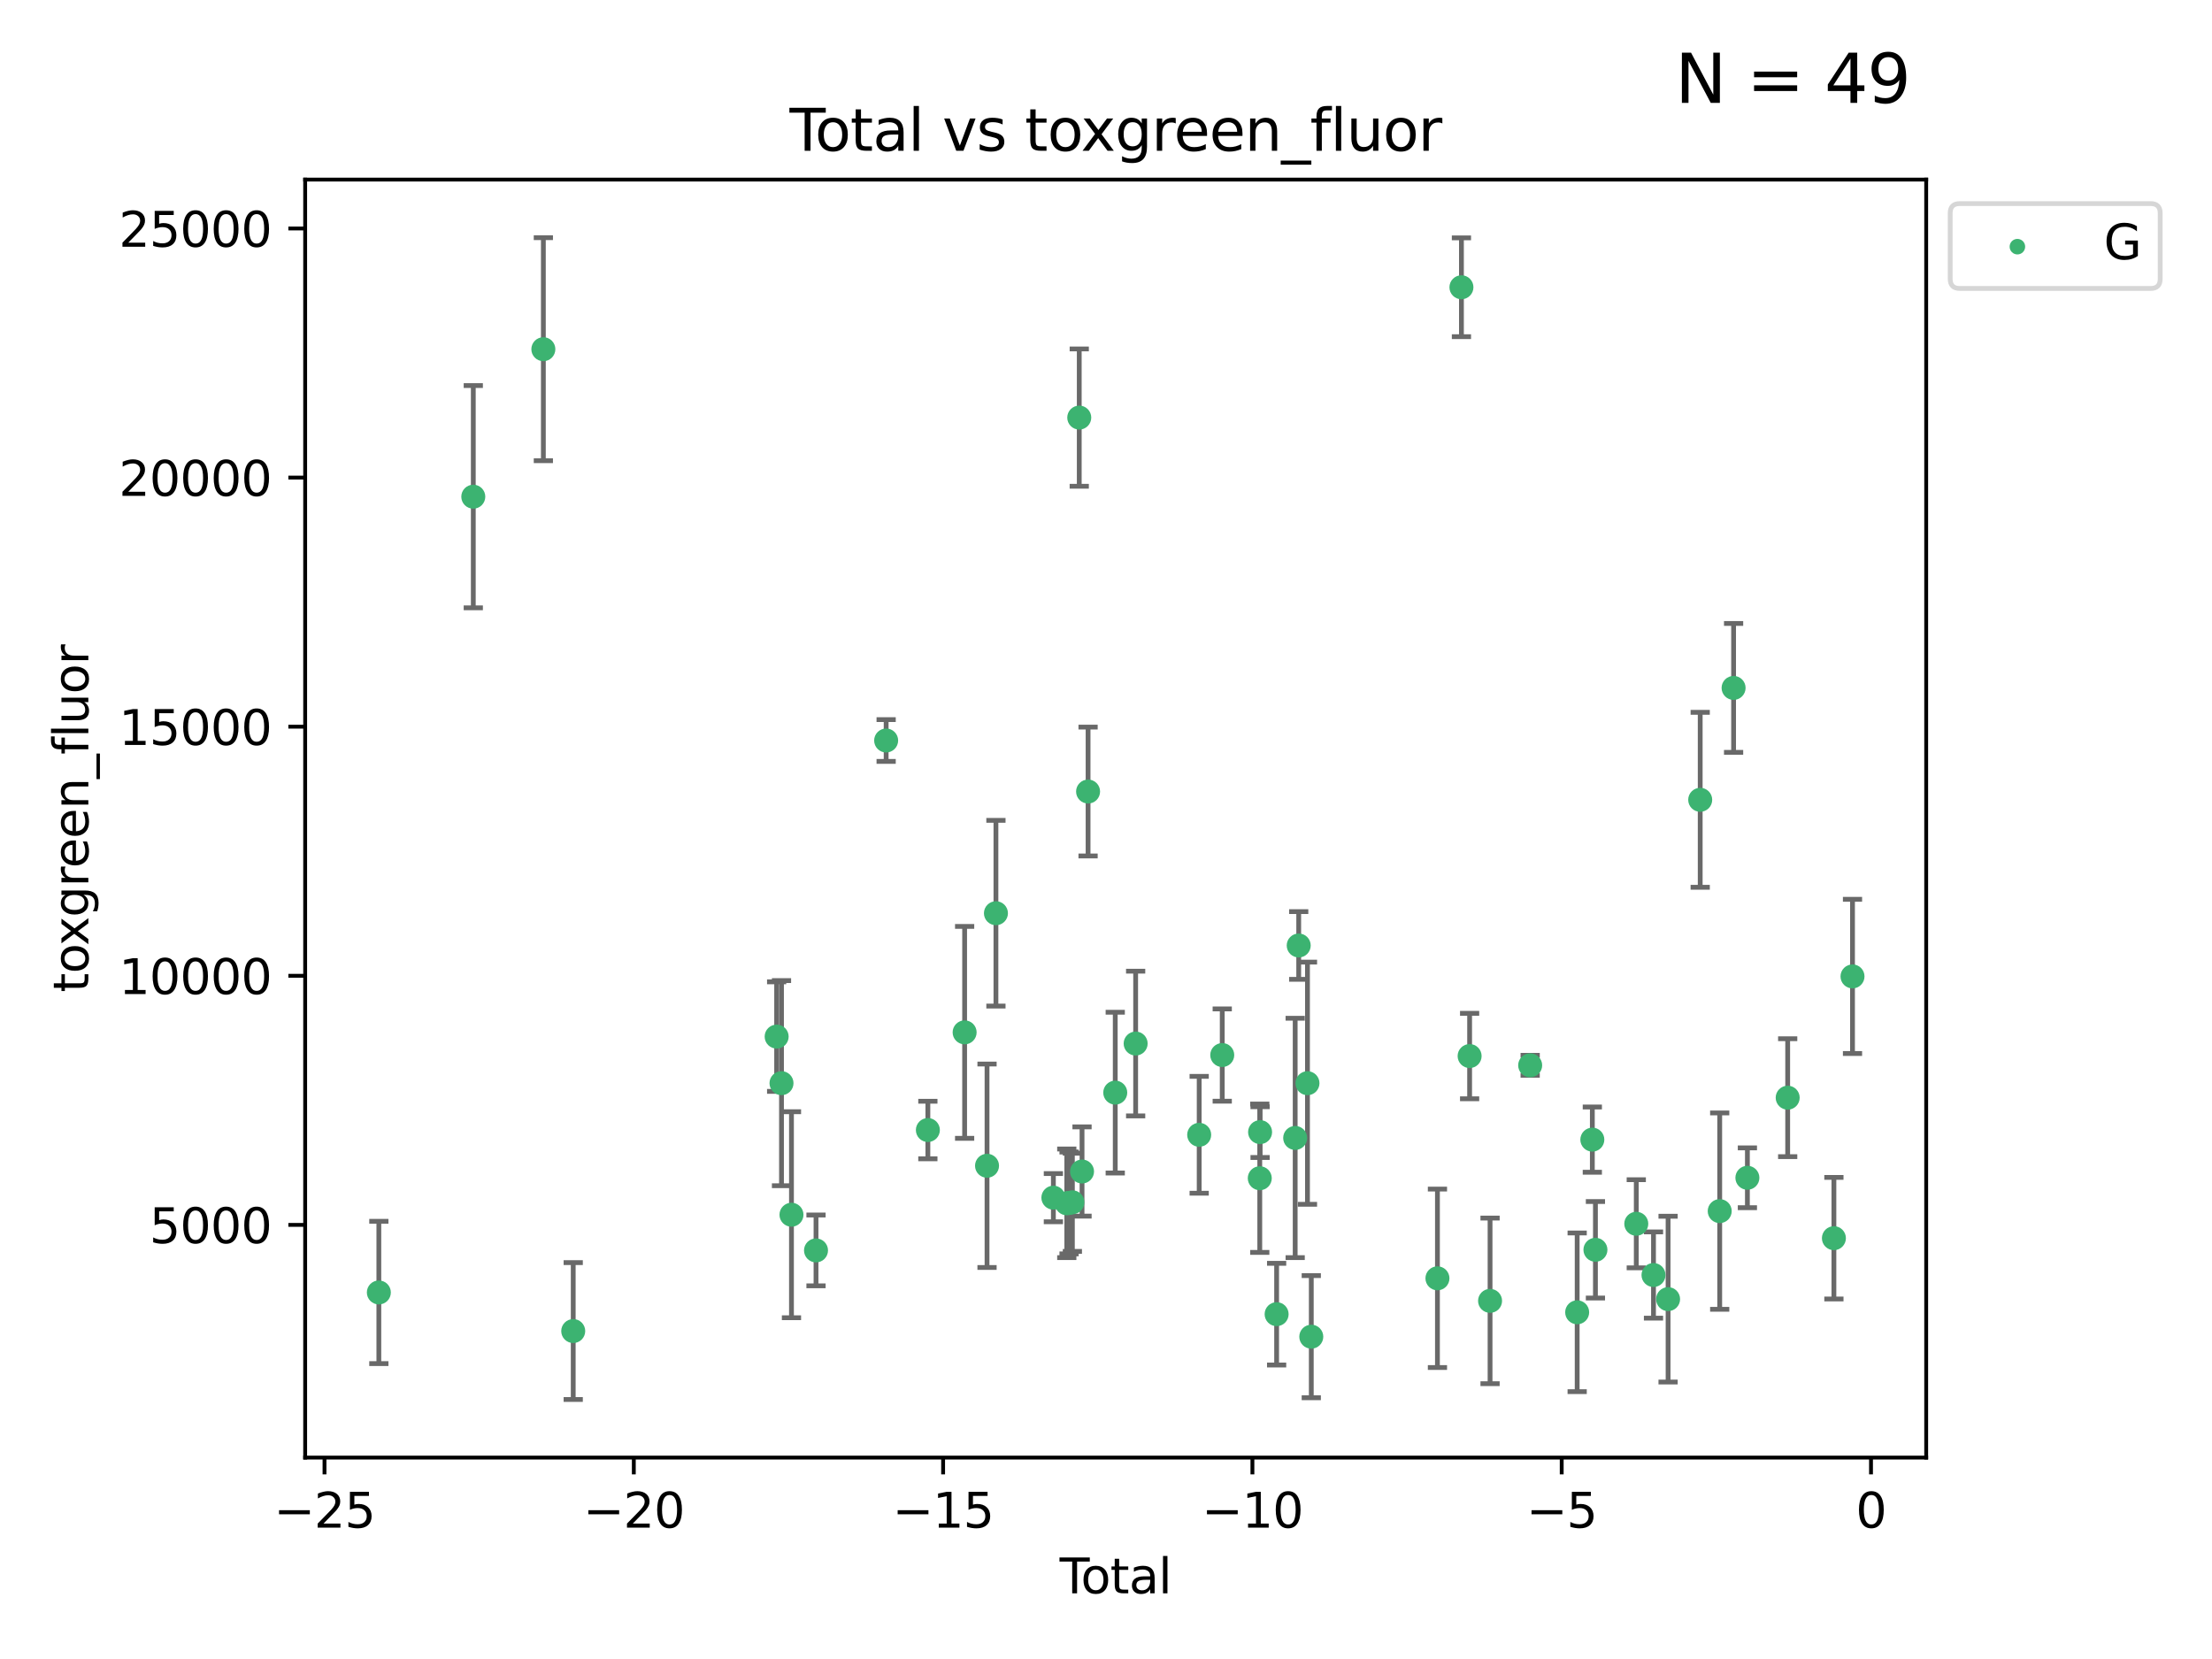 <?xml version="1.0" encoding="utf-8" standalone="no"?>
<!DOCTYPE svg PUBLIC "-//W3C//DTD SVG 1.1//EN"
  "http://www.w3.org/Graphics/SVG/1.1/DTD/svg11.dtd">
<svg xmlns:xlink="http://www.w3.org/1999/xlink" width="460.8pt" height="345.6pt" viewBox="0 0 460.8 345.6" xmlns="http://www.w3.org/2000/svg" version="1.1">
 <defs>
  <style type="text/css">*{stroke-linejoin: round; stroke-linecap: butt}</style>
 </defs>
 <g id="figure_1">
  <g id="patch_1">
   <path d="M 0 345.6 
L 460.8 345.6 
L 460.8 0 
L 0 0 
z
" style="fill: #ffffff"/>
  </g>
  <g id="axes_1">
   <g id="patch_2">
    <path d="M 63.571 303.64 
L 401.26 303.64 
L 401.26 37.411 
L 63.571 37.411 
z
" style="fill: #ffffff"/>
   </g>
   <g id="PathCollection_1">
    <defs>
     <path id="m87036f1e5c" d="M 0 1.118 
C 0.297 1.118 0.581 1 0.791 0.791 
C 1 0.581 1.118 0.297 1.118 0 
C 1.118 -0.297 1 -0.581 0.791 -0.791 
C 0.581 -1 0.297 -1.118 0 -1.118 
C -0.297 -1.118 -0.581 -1 -0.791 -0.791 
C -1 -0.581 -1.118 -0.297 -1.118 0 
C -1.118 0.297 -1 0.581 -0.791 0.791 
C -0.581 1 -0.297 1.118 0 1.118 
z
" style="stroke: #3cb371"/>
    </defs>
    <g clip-path="url(#p8987fd5661)">
     <use xlink:href="#m87036f1e5c" x="78.921" y="269.242" style="fill: #3cb371; stroke: #3cb371"/>
     <use xlink:href="#m87036f1e5c" x="98.595" y="103.47" style="fill: #3cb371; stroke: #3cb371"/>
     <use xlink:href="#m87036f1e5c" x="113.191" y="72.744" style="fill: #3cb371; stroke: #3cb371"/>
     <use xlink:href="#m87036f1e5c" x="119.413" y="277.282" style="fill: #3cb371; stroke: #3cb371"/>
     <use xlink:href="#m87036f1e5c" x="161.79" y="215.941" style="fill: #3cb371; stroke: #3cb371"/>
     <use xlink:href="#m87036f1e5c" x="162.801" y="225.644" style="fill: #3cb371; stroke: #3cb371"/>
     <use xlink:href="#m87036f1e5c" x="164.878" y="253.05" style="fill: #3cb371; stroke: #3cb371"/>
     <use xlink:href="#m87036f1e5c" x="169.99" y="260.484" style="fill: #3cb371; stroke: #3cb371"/>
     <use xlink:href="#m87036f1e5c" x="184.6" y="154.259" style="fill: #3cb371; stroke: #3cb371"/>
     <use xlink:href="#m87036f1e5c" x="193.292" y="235.406" style="fill: #3cb371; stroke: #3cb371"/>
     <use xlink:href="#m87036f1e5c" x="200.95" y="215.06" style="fill: #3cb371; stroke: #3cb371"/>
     <use xlink:href="#m87036f1e5c" x="205.616" y="242.848" style="fill: #3cb371; stroke: #3cb371"/>
     <use xlink:href="#m87036f1e5c" x="207.471" y="190.241" style="fill: #3cb371; stroke: #3cb371"/>
     <use xlink:href="#m87036f1e5c" x="219.438" y="249.495" style="fill: #3cb371; stroke: #3cb371"/>
     <use xlink:href="#m87036f1e5c" x="222.231" y="250.673" style="fill: #3cb371; stroke: #3cb371"/>
     <use xlink:href="#m87036f1e5c" x="222.705" y="250.595" style="fill: #3cb371; stroke: #3cb371"/>
     <use xlink:href="#m87036f1e5c" x="223.395" y="250.461" style="fill: #3cb371; stroke: #3cb371"/>
     <use xlink:href="#m87036f1e5c" x="224.828" y="86.991" style="fill: #3cb371; stroke: #3cb371"/>
     <use xlink:href="#m87036f1e5c" x="225.407" y="244.046" style="fill: #3cb371; stroke: #3cb371"/>
     <use xlink:href="#m87036f1e5c" x="226.666" y="164.892" style="fill: #3cb371; stroke: #3cb371"/>
     <use xlink:href="#m87036f1e5c" x="232.326" y="227.614" style="fill: #3cb371; stroke: #3cb371"/>
     <use xlink:href="#m87036f1e5c" x="236.576" y="217.39" style="fill: #3cb371; stroke: #3cb371"/>
     <use xlink:href="#m87036f1e5c" x="249.812" y="236.399" style="fill: #3cb371; stroke: #3cb371"/>
     <use xlink:href="#m87036f1e5c" x="254.615" y="219.784" style="fill: #3cb371; stroke: #3cb371"/>
     <use xlink:href="#m87036f1e5c" x="262.433" y="245.447" style="fill: #3cb371; stroke: #3cb371"/>
     <use xlink:href="#m87036f1e5c" x="262.499" y="235.838" style="fill: #3cb371; stroke: #3cb371"/>
     <use xlink:href="#m87036f1e5c" x="265.944" y="273.764" style="fill: #3cb371; stroke: #3cb371"/>
     <use xlink:href="#m87036f1e5c" x="269.81" y="237.055" style="fill: #3cb371; stroke: #3cb371"/>
     <use xlink:href="#m87036f1e5c" x="270.545" y="196.962" style="fill: #3cb371; stroke: #3cb371"/>
     <use xlink:href="#m87036f1e5c" x="272.371" y="225.65" style="fill: #3cb371; stroke: #3cb371"/>
     <use xlink:href="#m87036f1e5c" x="273.164" y="278.457" style="fill: #3cb371; stroke: #3cb371"/>
     <use xlink:href="#m87036f1e5c" x="299.446" y="266.296" style="fill: #3cb371; stroke: #3cb371"/>
     <use xlink:href="#m87036f1e5c" x="304.443" y="59.842" style="fill: #3cb371; stroke: #3cb371"/>
     <use xlink:href="#m87036f1e5c" x="306.148" y="219.994" style="fill: #3cb371; stroke: #3cb371"/>
     <use xlink:href="#m87036f1e5c" x="310.407" y="270.994" style="fill: #3cb371; stroke: #3cb371"/>
     <use xlink:href="#m87036f1e5c" x="318.763" y="221.924" style="fill: #3cb371; stroke: #3cb371"/>
     <use xlink:href="#m87036f1e5c" x="328.553" y="273.376" style="fill: #3cb371; stroke: #3cb371"/>
     <use xlink:href="#m87036f1e5c" x="331.712" y="237.406" style="fill: #3cb371; stroke: #3cb371"/>
     <use xlink:href="#m87036f1e5c" x="332.358" y="260.353" style="fill: #3cb371; stroke: #3cb371"/>
     <use xlink:href="#m87036f1e5c" x="340.866" y="254.935" style="fill: #3cb371; stroke: #3cb371"/>
     <use xlink:href="#m87036f1e5c" x="344.454" y="265.61" style="fill: #3cb371; stroke: #3cb371"/>
     <use xlink:href="#m87036f1e5c" x="347.493" y="270.632" style="fill: #3cb371; stroke: #3cb371"/>
     <use xlink:href="#m87036f1e5c" x="354.184" y="166.614" style="fill: #3cb371; stroke: #3cb371"/>
     <use xlink:href="#m87036f1e5c" x="358.247" y="252.297" style="fill: #3cb371; stroke: #3cb371"/>
     <use xlink:href="#m87036f1e5c" x="361.139" y="143.304" style="fill: #3cb371; stroke: #3cb371"/>
     <use xlink:href="#m87036f1e5c" x="364.014" y="245.353" style="fill: #3cb371; stroke: #3cb371"/>
     <use xlink:href="#m87036f1e5c" x="372.407" y="228.669" style="fill: #3cb371; stroke: #3cb371"/>
     <use xlink:href="#m87036f1e5c" x="382.036" y="257.935" style="fill: #3cb371; stroke: #3cb371"/>
     <use xlink:href="#m87036f1e5c" x="385.911" y="203.405" style="fill: #3cb371; stroke: #3cb371"/>
    </g>
   </g>
   <g id="matplotlib.axis_1">
    <g id="xtick_1">
     <g id="line2d_1">
      <defs>
       <path id="mb9488226fe" d="M 0 0 
L 0 3.5 
" style="stroke: #000000; stroke-width: 0.8"/>
      </defs>
      <g>
       <use xlink:href="#mb9488226fe" x="67.601" y="303.64" style="stroke: #000000; stroke-width: 0.8"/>
      </g>
     </g>
     <g id="text_1">
      <!-- −25 -->
      <g transform="translate(57.049 318.238)scale(0.1 -0.1)">
       <defs>
        <path id="DejaVuSans-2212" d="M 678 2272 
L 4684 2272 
L 4684 1741 
L 678 1741 
L 678 2272 
z
" transform="scale(0.016)"/>
        <path id="DejaVuSans-32" d="M 1228 531 
L 3431 531 
L 3431 0 
L 469 0 
L 469 531 
Q 828 903 1448 1529 
Q 2069 2156 2228 2338 
Q 2531 2678 2651 2914 
Q 2772 3150 2772 3378 
Q 2772 3750 2511 3984 
Q 2250 4219 1831 4219 
Q 1534 4219 1204 4116 
Q 875 4013 500 3803 
L 500 4441 
Q 881 4594 1212 4672 
Q 1544 4750 1819 4750 
Q 2544 4750 2975 4387 
Q 3406 4025 3406 3419 
Q 3406 3131 3298 2873 
Q 3191 2616 2906 2266 
Q 2828 2175 2409 1742 
Q 1991 1309 1228 531 
z
" transform="scale(0.016)"/>
        <path id="DejaVuSans-35" d="M 691 4666 
L 3169 4666 
L 3169 4134 
L 1269 4134 
L 1269 2991 
Q 1406 3038 1543 3061 
Q 1681 3084 1819 3084 
Q 2600 3084 3056 2656 
Q 3513 2228 3513 1497 
Q 3513 744 3044 326 
Q 2575 -91 1722 -91 
Q 1428 -91 1123 -41 
Q 819 9 494 109 
L 494 744 
Q 775 591 1075 516 
Q 1375 441 1709 441 
Q 2250 441 2565 725 
Q 2881 1009 2881 1497 
Q 2881 1984 2565 2268 
Q 2250 2553 1709 2553 
Q 1456 2553 1204 2497 
Q 953 2441 691 2322 
L 691 4666 
z
" transform="scale(0.016)"/>
       </defs>
       <use xlink:href="#DejaVuSans-2212"/>
       <use xlink:href="#DejaVuSans-32" x="83.789"/>
       <use xlink:href="#DejaVuSans-35" x="147.412"/>
      </g>
     </g>
    </g>
    <g id="xtick_2">
     <g id="line2d_2">
      <g>
       <use xlink:href="#mb9488226fe" x="132.034" y="303.64" style="stroke: #000000; stroke-width: 0.8"/>
      </g>
     </g>
     <g id="text_2">
      <!-- −20 -->
      <g transform="translate(121.482 318.238)scale(0.1 -0.1)">
       <defs>
        <path id="DejaVuSans-30" d="M 2034 4250 
Q 1547 4250 1301 3770 
Q 1056 3291 1056 2328 
Q 1056 1369 1301 889 
Q 1547 409 2034 409 
Q 2525 409 2770 889 
Q 3016 1369 3016 2328 
Q 3016 3291 2770 3770 
Q 2525 4250 2034 4250 
z
M 2034 4750 
Q 2819 4750 3233 4129 
Q 3647 3509 3647 2328 
Q 3647 1150 3233 529 
Q 2819 -91 2034 -91 
Q 1250 -91 836 529 
Q 422 1150 422 2328 
Q 422 3509 836 4129 
Q 1250 4750 2034 4750 
z
" transform="scale(0.016)"/>
       </defs>
       <use xlink:href="#DejaVuSans-2212"/>
       <use xlink:href="#DejaVuSans-32" x="83.789"/>
       <use xlink:href="#DejaVuSans-30" x="147.412"/>
      </g>
     </g>
    </g>
    <g id="xtick_3">
     <g id="line2d_3">
      <g>
       <use xlink:href="#mb9488226fe" x="196.467" y="303.64" style="stroke: #000000; stroke-width: 0.8"/>
      </g>
     </g>
     <g id="text_3">
      <!-- −15 -->
      <g transform="translate(185.914 318.238)scale(0.1 -0.1)">
       <defs>
        <path id="DejaVuSans-31" d="M 794 531 
L 1825 531 
L 1825 4091 
L 703 3866 
L 703 4441 
L 1819 4666 
L 2450 4666 
L 2450 531 
L 3481 531 
L 3481 0 
L 794 0 
L 794 531 
z
" transform="scale(0.016)"/>
       </defs>
       <use xlink:href="#DejaVuSans-2212"/>
       <use xlink:href="#DejaVuSans-31" x="83.789"/>
       <use xlink:href="#DejaVuSans-35" x="147.412"/>
      </g>
     </g>
    </g>
    <g id="xtick_4">
     <g id="line2d_4">
      <g>
       <use xlink:href="#mb9488226fe" x="260.9" y="303.64" style="stroke: #000000; stroke-width: 0.8"/>
      </g>
     </g>
     <g id="text_4">
      <!-- −10 -->
      <g transform="translate(250.347 318.238)scale(0.1 -0.1)">
       <use xlink:href="#DejaVuSans-2212"/>
       <use xlink:href="#DejaVuSans-31" x="83.789"/>
       <use xlink:href="#DejaVuSans-30" x="147.412"/>
      </g>
     </g>
    </g>
    <g id="xtick_5">
     <g id="line2d_5">
      <g>
       <use xlink:href="#mb9488226fe" x="325.332" y="303.64" style="stroke: #000000; stroke-width: 0.8"/>
      </g>
     </g>
     <g id="text_5">
      <!-- −5 -->
      <g transform="translate(317.961 318.238)scale(0.1 -0.1)">
       <use xlink:href="#DejaVuSans-2212"/>
       <use xlink:href="#DejaVuSans-35" x="83.789"/>
      </g>
     </g>
    </g>
    <g id="xtick_6">
     <g id="line2d_6">
      <g>
       <use xlink:href="#mb9488226fe" x="389.765" y="303.64" style="stroke: #000000; stroke-width: 0.8"/>
      </g>
     </g>
     <g id="text_6">
      <!-- 0 -->
      <g transform="translate(386.584 318.238)scale(0.1 -0.1)">
       <use xlink:href="#DejaVuSans-30"/>
      </g>
     </g>
    </g>
    <g id="text_7">
     <!-- Total -->
     <g transform="translate(220.739 331.917)scale(0.1 -0.1)">
      <defs>
       <path id="DejaVuSans-54" d="M -19 4666 
L 3928 4666 
L 3928 4134 
L 2272 4134 
L 2272 0 
L 1638 0 
L 1638 4134 
L -19 4134 
L -19 4666 
z
" transform="scale(0.016)"/>
       <path id="DejaVuSans-6f" d="M 1959 3097 
Q 1497 3097 1228 2736 
Q 959 2375 959 1747 
Q 959 1119 1226 758 
Q 1494 397 1959 397 
Q 2419 397 2687 759 
Q 2956 1122 2956 1747 
Q 2956 2369 2687 2733 
Q 2419 3097 1959 3097 
z
M 1959 3584 
Q 2709 3584 3137 3096 
Q 3566 2609 3566 1747 
Q 3566 888 3137 398 
Q 2709 -91 1959 -91 
Q 1206 -91 779 398 
Q 353 888 353 1747 
Q 353 2609 779 3096 
Q 1206 3584 1959 3584 
z
" transform="scale(0.016)"/>
       <path id="DejaVuSans-74" d="M 1172 4494 
L 1172 3500 
L 2356 3500 
L 2356 3053 
L 1172 3053 
L 1172 1153 
Q 1172 725 1289 603 
Q 1406 481 1766 481 
L 2356 481 
L 2356 0 
L 1766 0 
Q 1100 0 847 248 
Q 594 497 594 1153 
L 594 3053 
L 172 3053 
L 172 3500 
L 594 3500 
L 594 4494 
L 1172 4494 
z
" transform="scale(0.016)"/>
       <path id="DejaVuSans-61" d="M 2194 1759 
Q 1497 1759 1228 1600 
Q 959 1441 959 1056 
Q 959 750 1161 570 
Q 1363 391 1709 391 
Q 2188 391 2477 730 
Q 2766 1069 2766 1631 
L 2766 1759 
L 2194 1759 
z
M 3341 1997 
L 3341 0 
L 2766 0 
L 2766 531 
Q 2569 213 2275 61 
Q 1981 -91 1556 -91 
Q 1019 -91 701 211 
Q 384 513 384 1019 
Q 384 1609 779 1909 
Q 1175 2209 1959 2209 
L 2766 2209 
L 2766 2266 
Q 2766 2663 2505 2880 
Q 2244 3097 1772 3097 
Q 1472 3097 1187 3025 
Q 903 2953 641 2809 
L 641 3341 
Q 956 3463 1253 3523 
Q 1550 3584 1831 3584 
Q 2591 3584 2966 3190 
Q 3341 2797 3341 1997 
z
" transform="scale(0.016)"/>
       <path id="DejaVuSans-6c" d="M 603 4863 
L 1178 4863 
L 1178 0 
L 603 0 
L 603 4863 
z
" transform="scale(0.016)"/>
      </defs>
      <use xlink:href="#DejaVuSans-54"/>
      <use xlink:href="#DejaVuSans-6f" x="44.084"/>
      <use xlink:href="#DejaVuSans-74" x="105.266"/>
      <use xlink:href="#DejaVuSans-61" x="144.475"/>
      <use xlink:href="#DejaVuSans-6c" x="205.754"/>
     </g>
    </g>
   </g>
   <g id="matplotlib.axis_2">
    <g id="ytick_1">
     <g id="line2d_7">
      <defs>
       <path id="mcf6e53957b" d="M 0 0 
L -3.5 0 
" style="stroke: #000000; stroke-width: 0.8"/>
      </defs>
      <g>
       <use xlink:href="#mcf6e53957b" x="63.571" y="255.167" style="stroke: #000000; stroke-width: 0.8"/>
      </g>
     </g>
     <g id="text_8">
      <!-- 5000 -->
      <g transform="translate(31.121 258.966)scale(0.1 -0.1)">
       <use xlink:href="#DejaVuSans-35"/>
       <use xlink:href="#DejaVuSans-30" x="63.623"/>
       <use xlink:href="#DejaVuSans-30" x="127.246"/>
       <use xlink:href="#DejaVuSans-30" x="190.869"/>
      </g>
     </g>
    </g>
    <g id="ytick_2">
     <g id="line2d_8">
      <g>
       <use xlink:href="#mcf6e53957b" x="63.571" y="203.275" style="stroke: #000000; stroke-width: 0.8"/>
      </g>
     </g>
     <g id="text_9">
      <!-- 10000 -->
      <g transform="translate(24.759 207.074)scale(0.1 -0.1)">
       <use xlink:href="#DejaVuSans-31"/>
       <use xlink:href="#DejaVuSans-30" x="63.623"/>
       <use xlink:href="#DejaVuSans-30" x="127.246"/>
       <use xlink:href="#DejaVuSans-30" x="190.869"/>
       <use xlink:href="#DejaVuSans-30" x="254.492"/>
      </g>
     </g>
    </g>
    <g id="ytick_3">
     <g id="line2d_9">
      <g>
       <use xlink:href="#mcf6e53957b" x="63.571" y="151.384" style="stroke: #000000; stroke-width: 0.8"/>
      </g>
     </g>
     <g id="text_10">
      <!-- 15000 -->
      <g transform="translate(24.759 155.183)scale(0.1 -0.1)">
       <use xlink:href="#DejaVuSans-31"/>
       <use xlink:href="#DejaVuSans-35" x="63.623"/>
       <use xlink:href="#DejaVuSans-30" x="127.246"/>
       <use xlink:href="#DejaVuSans-30" x="190.869"/>
       <use xlink:href="#DejaVuSans-30" x="254.492"/>
      </g>
     </g>
    </g>
    <g id="ytick_4">
     <g id="line2d_10">
      <g>
       <use xlink:href="#mcf6e53957b" x="63.571" y="99.492" style="stroke: #000000; stroke-width: 0.8"/>
      </g>
     </g>
     <g id="text_11">
      <!-- 20000 -->
      <g transform="translate(24.759 103.291)scale(0.1 -0.1)">
       <use xlink:href="#DejaVuSans-32"/>
       <use xlink:href="#DejaVuSans-30" x="63.623"/>
       <use xlink:href="#DejaVuSans-30" x="127.246"/>
       <use xlink:href="#DejaVuSans-30" x="190.869"/>
       <use xlink:href="#DejaVuSans-30" x="254.492"/>
      </g>
     </g>
    </g>
    <g id="ytick_5">
     <g id="line2d_11">
      <g>
       <use xlink:href="#mcf6e53957b" x="63.571" y="47.6" style="stroke: #000000; stroke-width: 0.8"/>
      </g>
     </g>
     <g id="text_12">
      <!-- 25000 -->
      <g transform="translate(24.759 51.399)scale(0.1 -0.1)">
       <use xlink:href="#DejaVuSans-32"/>
       <use xlink:href="#DejaVuSans-35" x="63.623"/>
       <use xlink:href="#DejaVuSans-30" x="127.246"/>
       <use xlink:href="#DejaVuSans-30" x="190.869"/>
       <use xlink:href="#DejaVuSans-30" x="254.492"/>
      </g>
     </g>
    </g>
    <g id="text_13">
     <!-- toxgreen_fluor -->
     <g transform="translate(18.401 206.72)rotate(-90)scale(0.1 -0.1)">
      <defs>
       <path id="DejaVuSans-78" d="M 3513 3500 
L 2247 1797 
L 3578 0 
L 2900 0 
L 1881 1375 
L 863 0 
L 184 0 
L 1544 1831 
L 300 3500 
L 978 3500 
L 1906 2253 
L 2834 3500 
L 3513 3500 
z
" transform="scale(0.016)"/>
       <path id="DejaVuSans-67" d="M 2906 1791 
Q 2906 2416 2648 2759 
Q 2391 3103 1925 3103 
Q 1463 3103 1205 2759 
Q 947 2416 947 1791 
Q 947 1169 1205 825 
Q 1463 481 1925 481 
Q 2391 481 2648 825 
Q 2906 1169 2906 1791 
z
M 3481 434 
Q 3481 -459 3084 -895 
Q 2688 -1331 1869 -1331 
Q 1566 -1331 1297 -1286 
Q 1028 -1241 775 -1147 
L 775 -588 
Q 1028 -725 1275 -790 
Q 1522 -856 1778 -856 
Q 2344 -856 2625 -561 
Q 2906 -266 2906 331 
L 2906 616 
Q 2728 306 2450 153 
Q 2172 0 1784 0 
Q 1141 0 747 490 
Q 353 981 353 1791 
Q 353 2603 747 3093 
Q 1141 3584 1784 3584 
Q 2172 3584 2450 3431 
Q 2728 3278 2906 2969 
L 2906 3500 
L 3481 3500 
L 3481 434 
z
" transform="scale(0.016)"/>
       <path id="DejaVuSans-72" d="M 2631 2963 
Q 2534 3019 2420 3045 
Q 2306 3072 2169 3072 
Q 1681 3072 1420 2755 
Q 1159 2438 1159 1844 
L 1159 0 
L 581 0 
L 581 3500 
L 1159 3500 
L 1159 2956 
Q 1341 3275 1631 3429 
Q 1922 3584 2338 3584 
Q 2397 3584 2469 3576 
Q 2541 3569 2628 3553 
L 2631 2963 
z
" transform="scale(0.016)"/>
       <path id="DejaVuSans-65" d="M 3597 1894 
L 3597 1613 
L 953 1613 
Q 991 1019 1311 708 
Q 1631 397 2203 397 
Q 2534 397 2845 478 
Q 3156 559 3463 722 
L 3463 178 
Q 3153 47 2828 -22 
Q 2503 -91 2169 -91 
Q 1331 -91 842 396 
Q 353 884 353 1716 
Q 353 2575 817 3079 
Q 1281 3584 2069 3584 
Q 2775 3584 3186 3129 
Q 3597 2675 3597 1894 
z
M 3022 2063 
Q 3016 2534 2758 2815 
Q 2500 3097 2075 3097 
Q 1594 3097 1305 2825 
Q 1016 2553 972 2059 
L 3022 2063 
z
" transform="scale(0.016)"/>
       <path id="DejaVuSans-6e" d="M 3513 2113 
L 3513 0 
L 2938 0 
L 2938 2094 
Q 2938 2591 2744 2837 
Q 2550 3084 2163 3084 
Q 1697 3084 1428 2787 
Q 1159 2491 1159 1978 
L 1159 0 
L 581 0 
L 581 3500 
L 1159 3500 
L 1159 2956 
Q 1366 3272 1645 3428 
Q 1925 3584 2291 3584 
Q 2894 3584 3203 3211 
Q 3513 2838 3513 2113 
z
" transform="scale(0.016)"/>
       <path id="DejaVuSans-5f" d="M 3263 -1063 
L 3263 -1509 
L -63 -1509 
L -63 -1063 
L 3263 -1063 
z
" transform="scale(0.016)"/>
       <path id="DejaVuSans-66" d="M 2375 4863 
L 2375 4384 
L 1825 4384 
Q 1516 4384 1395 4259 
Q 1275 4134 1275 3809 
L 1275 3500 
L 2222 3500 
L 2222 3053 
L 1275 3053 
L 1275 0 
L 697 0 
L 697 3053 
L 147 3053 
L 147 3500 
L 697 3500 
L 697 3744 
Q 697 4328 969 4595 
Q 1241 4863 1831 4863 
L 2375 4863 
z
" transform="scale(0.016)"/>
       <path id="DejaVuSans-75" d="M 544 1381 
L 544 3500 
L 1119 3500 
L 1119 1403 
Q 1119 906 1312 657 
Q 1506 409 1894 409 
Q 2359 409 2629 706 
Q 2900 1003 2900 1516 
L 2900 3500 
L 3475 3500 
L 3475 0 
L 2900 0 
L 2900 538 
Q 2691 219 2414 64 
Q 2138 -91 1772 -91 
Q 1169 -91 856 284 
Q 544 659 544 1381 
z
M 1991 3584 
L 1991 3584 
z
" transform="scale(0.016)"/>
      </defs>
      <use xlink:href="#DejaVuSans-74"/>
      <use xlink:href="#DejaVuSans-6f" x="39.209"/>
      <use xlink:href="#DejaVuSans-78" x="97.266"/>
      <use xlink:href="#DejaVuSans-67" x="156.445"/>
      <use xlink:href="#DejaVuSans-72" x="219.922"/>
      <use xlink:href="#DejaVuSans-65" x="258.785"/>
      <use xlink:href="#DejaVuSans-65" x="320.309"/>
      <use xlink:href="#DejaVuSans-6e" x="381.832"/>
      <use xlink:href="#DejaVuSans-5f" x="445.211"/>
      <use xlink:href="#DejaVuSans-66" x="495.211"/>
      <use xlink:href="#DejaVuSans-6c" x="530.416"/>
      <use xlink:href="#DejaVuSans-75" x="558.199"/>
      <use xlink:href="#DejaVuSans-6f" x="621.578"/>
      <use xlink:href="#DejaVuSans-72" x="682.76"/>
     </g>
    </g>
   </g>
   <g id="LineCollection_1">
    <path d="M 78.921 284.063 
L 78.921 254.421 
" clip-path="url(#p8987fd5661)" style="fill: none; stroke: #696969"/>
    <path d="M 98.595 126.618 
L 98.595 80.321 
" clip-path="url(#p8987fd5661)" style="fill: none; stroke: #696969"/>
    <path d="M 113.191 95.976 
L 113.191 49.513 
" clip-path="url(#p8987fd5661)" style="fill: none; stroke: #696969"/>
    <path d="M 119.413 291.539 
L 119.413 263.024 
" clip-path="url(#p8987fd5661)" style="fill: none; stroke: #696969"/>
    <path d="M 161.79 227.351 
L 161.79 204.532 
" clip-path="url(#p8987fd5661)" style="fill: none; stroke: #696969"/>
    <path d="M 162.801 247.011 
L 162.801 204.278 
" clip-path="url(#p8987fd5661)" style="fill: none; stroke: #696969"/>
    <path d="M 164.878 274.507 
L 164.878 231.593 
" clip-path="url(#p8987fd5661)" style="fill: none; stroke: #696969"/>
    <path d="M 169.99 267.858 
L 169.99 253.109 
" clip-path="url(#p8987fd5661)" style="fill: none; stroke: #696969"/>
    <path d="M 184.6 158.613 
L 184.6 149.904 
" clip-path="url(#p8987fd5661)" style="fill: none; stroke: #696969"/>
    <path d="M 193.292 241.399 
L 193.292 229.412 
" clip-path="url(#p8987fd5661)" style="fill: none; stroke: #696969"/>
    <path d="M 200.95 237.134 
L 200.95 192.986 
" clip-path="url(#p8987fd5661)" style="fill: none; stroke: #696969"/>
    <path d="M 205.616 264.036 
L 205.616 221.66 
" clip-path="url(#p8987fd5661)" style="fill: none; stroke: #696969"/>
    <path d="M 207.471 209.584 
L 207.471 170.899 
" clip-path="url(#p8987fd5661)" style="fill: none; stroke: #696969"/>
    <path d="M 219.438 254.515 
L 219.438 244.476 
" clip-path="url(#p8987fd5661)" style="fill: none; stroke: #696969"/>
    <path d="M 222.231 261.987 
L 222.231 239.359 
" clip-path="url(#p8987fd5661)" style="fill: none; stroke: #696969"/>
    <path d="M 222.705 261.205 
L 222.705 239.985 
" clip-path="url(#p8987fd5661)" style="fill: none; stroke: #696969"/>
    <path d="M 223.395 260.691 
L 223.395 240.23 
" clip-path="url(#p8987fd5661)" style="fill: none; stroke: #696969"/>
    <path d="M 224.828 101.296 
L 224.828 72.687 
" clip-path="url(#p8987fd5661)" style="fill: none; stroke: #696969"/>
    <path d="M 225.407 253.341 
L 225.407 234.751 
" clip-path="url(#p8987fd5661)" style="fill: none; stroke: #696969"/>
    <path d="M 226.666 178.312 
L 226.666 151.471 
" clip-path="url(#p8987fd5661)" style="fill: none; stroke: #696969"/>
    <path d="M 232.326 244.358 
L 232.326 210.869 
" clip-path="url(#p8987fd5661)" style="fill: none; stroke: #696969"/>
    <path d="M 236.576 232.466 
L 236.576 202.313 
" clip-path="url(#p8987fd5661)" style="fill: none; stroke: #696969"/>
    <path d="M 249.812 248.571 
L 249.812 224.227 
" clip-path="url(#p8987fd5661)" style="fill: none; stroke: #696969"/>
    <path d="M 254.615 229.396 
L 254.615 210.173 
" clip-path="url(#p8987fd5661)" style="fill: none; stroke: #696969"/>
    <path d="M 262.433 260.899 
L 262.433 229.995 
" clip-path="url(#p8987fd5661)" style="fill: none; stroke: #696969"/>
    <path d="M 262.499 241.127 
L 262.499 230.55 
" clip-path="url(#p8987fd5661)" style="fill: none; stroke: #696969"/>
    <path d="M 265.944 284.355 
L 265.944 263.172 
" clip-path="url(#p8987fd5661)" style="fill: none; stroke: #696969"/>
    <path d="M 269.81 261.985 
L 269.81 212.125 
" clip-path="url(#p8987fd5661)" style="fill: none; stroke: #696969"/>
    <path d="M 270.545 204.015 
L 270.545 189.908 
" clip-path="url(#p8987fd5661)" style="fill: none; stroke: #696969"/>
    <path d="M 272.371 250.874 
L 272.371 200.425 
" clip-path="url(#p8987fd5661)" style="fill: none; stroke: #696969"/>
    <path d="M 273.164 291.178 
L 273.164 265.737 
" clip-path="url(#p8987fd5661)" style="fill: none; stroke: #696969"/>
    <path d="M 299.446 284.88 
L 299.446 247.712 
" clip-path="url(#p8987fd5661)" style="fill: none; stroke: #696969"/>
    <path d="M 304.443 70.133 
L 304.443 49.55 
" clip-path="url(#p8987fd5661)" style="fill: none; stroke: #696969"/>
    <path d="M 306.148 228.893 
L 306.148 211.094 
" clip-path="url(#p8987fd5661)" style="fill: none; stroke: #696969"/>
    <path d="M 310.407 288.242 
L 310.407 253.747 
" clip-path="url(#p8987fd5661)" style="fill: none; stroke: #696969"/>
    <path d="M 318.763 224.004 
L 318.763 219.843 
" clip-path="url(#p8987fd5661)" style="fill: none; stroke: #696969"/>
    <path d="M 328.553 289.905 
L 328.553 256.847 
" clip-path="url(#p8987fd5661)" style="fill: none; stroke: #696969"/>
    <path d="M 331.712 244.201 
L 331.712 230.61 
" clip-path="url(#p8987fd5661)" style="fill: none; stroke: #696969"/>
    <path d="M 332.358 270.404 
L 332.358 250.303 
" clip-path="url(#p8987fd5661)" style="fill: none; stroke: #696969"/>
    <path d="M 340.866 264.113 
L 340.866 245.757 
" clip-path="url(#p8987fd5661)" style="fill: none; stroke: #696969"/>
    <path d="M 344.454 274.591 
L 344.454 256.629 
" clip-path="url(#p8987fd5661)" style="fill: none; stroke: #696969"/>
    <path d="M 347.493 287.898 
L 347.493 253.366 
" clip-path="url(#p8987fd5661)" style="fill: none; stroke: #696969"/>
    <path d="M 354.184 184.838 
L 354.184 148.39 
" clip-path="url(#p8987fd5661)" style="fill: none; stroke: #696969"/>
    <path d="M 358.247 272.754 
L 358.247 231.841 
" clip-path="url(#p8987fd5661)" style="fill: none; stroke: #696969"/>
    <path d="M 361.139 156.73 
L 361.139 129.878 
" clip-path="url(#p8987fd5661)" style="fill: none; stroke: #696969"/>
    <path d="M 364.014 251.583 
L 364.014 239.123 
" clip-path="url(#p8987fd5661)" style="fill: none; stroke: #696969"/>
    <path d="M 372.407 240.952 
L 372.407 216.385 
" clip-path="url(#p8987fd5661)" style="fill: none; stroke: #696969"/>
    <path d="M 382.036 270.596 
L 382.036 245.273 
" clip-path="url(#p8987fd5661)" style="fill: none; stroke: #696969"/>
    <path d="M 385.911 219.465 
L 385.911 187.345 
" clip-path="url(#p8987fd5661)" style="fill: none; stroke: #696969"/>
   </g>
   <g id="line2d_12">
    <defs>
     <path id="m218c3af90c" d="M 2 0 
L -2 -0 
" style="stroke: #696969"/>
    </defs>
    <g clip-path="url(#p8987fd5661)">
     <use xlink:href="#m218c3af90c" x="78.921" y="284.063" style="fill: #696969; stroke: #696969"/>
     <use xlink:href="#m218c3af90c" x="98.595" y="126.618" style="fill: #696969; stroke: #696969"/>
     <use xlink:href="#m218c3af90c" x="113.191" y="95.976" style="fill: #696969; stroke: #696969"/>
     <use xlink:href="#m218c3af90c" x="119.413" y="291.539" style="fill: #696969; stroke: #696969"/>
     <use xlink:href="#m218c3af90c" x="161.79" y="227.351" style="fill: #696969; stroke: #696969"/>
     <use xlink:href="#m218c3af90c" x="162.801" y="247.011" style="fill: #696969; stroke: #696969"/>
     <use xlink:href="#m218c3af90c" x="164.878" y="274.507" style="fill: #696969; stroke: #696969"/>
     <use xlink:href="#m218c3af90c" x="169.99" y="267.858" style="fill: #696969; stroke: #696969"/>
     <use xlink:href="#m218c3af90c" x="184.6" y="158.613" style="fill: #696969; stroke: #696969"/>
     <use xlink:href="#m218c3af90c" x="193.292" y="241.399" style="fill: #696969; stroke: #696969"/>
     <use xlink:href="#m218c3af90c" x="200.95" y="237.134" style="fill: #696969; stroke: #696969"/>
     <use xlink:href="#m218c3af90c" x="205.616" y="264.036" style="fill: #696969; stroke: #696969"/>
     <use xlink:href="#m218c3af90c" x="207.471" y="209.584" style="fill: #696969; stroke: #696969"/>
     <use xlink:href="#m218c3af90c" x="219.438" y="254.515" style="fill: #696969; stroke: #696969"/>
     <use xlink:href="#m218c3af90c" x="222.231" y="261.987" style="fill: #696969; stroke: #696969"/>
     <use xlink:href="#m218c3af90c" x="222.705" y="261.205" style="fill: #696969; stroke: #696969"/>
     <use xlink:href="#m218c3af90c" x="223.395" y="260.691" style="fill: #696969; stroke: #696969"/>
     <use xlink:href="#m218c3af90c" x="224.828" y="101.296" style="fill: #696969; stroke: #696969"/>
     <use xlink:href="#m218c3af90c" x="225.407" y="253.341" style="fill: #696969; stroke: #696969"/>
     <use xlink:href="#m218c3af90c" x="226.666" y="178.312" style="fill: #696969; stroke: #696969"/>
     <use xlink:href="#m218c3af90c" x="232.326" y="244.358" style="fill: #696969; stroke: #696969"/>
     <use xlink:href="#m218c3af90c" x="236.576" y="232.466" style="fill: #696969; stroke: #696969"/>
     <use xlink:href="#m218c3af90c" x="249.812" y="248.571" style="fill: #696969; stroke: #696969"/>
     <use xlink:href="#m218c3af90c" x="254.615" y="229.396" style="fill: #696969; stroke: #696969"/>
     <use xlink:href="#m218c3af90c" x="262.433" y="260.899" style="fill: #696969; stroke: #696969"/>
     <use xlink:href="#m218c3af90c" x="262.499" y="241.127" style="fill: #696969; stroke: #696969"/>
     <use xlink:href="#m218c3af90c" x="265.944" y="284.355" style="fill: #696969; stroke: #696969"/>
     <use xlink:href="#m218c3af90c" x="269.81" y="261.985" style="fill: #696969; stroke: #696969"/>
     <use xlink:href="#m218c3af90c" x="270.545" y="204.015" style="fill: #696969; stroke: #696969"/>
     <use xlink:href="#m218c3af90c" x="272.371" y="250.874" style="fill: #696969; stroke: #696969"/>
     <use xlink:href="#m218c3af90c" x="273.164" y="291.178" style="fill: #696969; stroke: #696969"/>
     <use xlink:href="#m218c3af90c" x="299.446" y="284.88" style="fill: #696969; stroke: #696969"/>
     <use xlink:href="#m218c3af90c" x="304.443" y="70.133" style="fill: #696969; stroke: #696969"/>
     <use xlink:href="#m218c3af90c" x="306.148" y="228.893" style="fill: #696969; stroke: #696969"/>
     <use xlink:href="#m218c3af90c" x="310.407" y="288.242" style="fill: #696969; stroke: #696969"/>
     <use xlink:href="#m218c3af90c" x="318.763" y="224.004" style="fill: #696969; stroke: #696969"/>
     <use xlink:href="#m218c3af90c" x="328.553" y="289.905" style="fill: #696969; stroke: #696969"/>
     <use xlink:href="#m218c3af90c" x="331.712" y="244.201" style="fill: #696969; stroke: #696969"/>
     <use xlink:href="#m218c3af90c" x="332.358" y="270.404" style="fill: #696969; stroke: #696969"/>
     <use xlink:href="#m218c3af90c" x="340.866" y="264.113" style="fill: #696969; stroke: #696969"/>
     <use xlink:href="#m218c3af90c" x="344.454" y="274.591" style="fill: #696969; stroke: #696969"/>
     <use xlink:href="#m218c3af90c" x="347.493" y="287.898" style="fill: #696969; stroke: #696969"/>
     <use xlink:href="#m218c3af90c" x="354.184" y="184.838" style="fill: #696969; stroke: #696969"/>
     <use xlink:href="#m218c3af90c" x="358.247" y="272.754" style="fill: #696969; stroke: #696969"/>
     <use xlink:href="#m218c3af90c" x="361.139" y="156.73" style="fill: #696969; stroke: #696969"/>
     <use xlink:href="#m218c3af90c" x="364.014" y="251.583" style="fill: #696969; stroke: #696969"/>
     <use xlink:href="#m218c3af90c" x="372.407" y="240.952" style="fill: #696969; stroke: #696969"/>
     <use xlink:href="#m218c3af90c" x="382.036" y="270.596" style="fill: #696969; stroke: #696969"/>
     <use xlink:href="#m218c3af90c" x="385.911" y="219.465" style="fill: #696969; stroke: #696969"/>
    </g>
   </g>
   <g id="line2d_13">
    <g clip-path="url(#p8987fd5661)">
     <use xlink:href="#m218c3af90c" x="78.921" y="254.421" style="fill: #696969; stroke: #696969"/>
     <use xlink:href="#m218c3af90c" x="98.595" y="80.321" style="fill: #696969; stroke: #696969"/>
     <use xlink:href="#m218c3af90c" x="113.191" y="49.513" style="fill: #696969; stroke: #696969"/>
     <use xlink:href="#m218c3af90c" x="119.413" y="263.024" style="fill: #696969; stroke: #696969"/>
     <use xlink:href="#m218c3af90c" x="161.79" y="204.532" style="fill: #696969; stroke: #696969"/>
     <use xlink:href="#m218c3af90c" x="162.801" y="204.278" style="fill: #696969; stroke: #696969"/>
     <use xlink:href="#m218c3af90c" x="164.878" y="231.593" style="fill: #696969; stroke: #696969"/>
     <use xlink:href="#m218c3af90c" x="169.99" y="253.109" style="fill: #696969; stroke: #696969"/>
     <use xlink:href="#m218c3af90c" x="184.6" y="149.904" style="fill: #696969; stroke: #696969"/>
     <use xlink:href="#m218c3af90c" x="193.292" y="229.412" style="fill: #696969; stroke: #696969"/>
     <use xlink:href="#m218c3af90c" x="200.95" y="192.986" style="fill: #696969; stroke: #696969"/>
     <use xlink:href="#m218c3af90c" x="205.616" y="221.66" style="fill: #696969; stroke: #696969"/>
     <use xlink:href="#m218c3af90c" x="207.471" y="170.899" style="fill: #696969; stroke: #696969"/>
     <use xlink:href="#m218c3af90c" x="219.438" y="244.476" style="fill: #696969; stroke: #696969"/>
     <use xlink:href="#m218c3af90c" x="222.231" y="239.359" style="fill: #696969; stroke: #696969"/>
     <use xlink:href="#m218c3af90c" x="222.705" y="239.985" style="fill: #696969; stroke: #696969"/>
     <use xlink:href="#m218c3af90c" x="223.395" y="240.23" style="fill: #696969; stroke: #696969"/>
     <use xlink:href="#m218c3af90c" x="224.828" y="72.687" style="fill: #696969; stroke: #696969"/>
     <use xlink:href="#m218c3af90c" x="225.407" y="234.751" style="fill: #696969; stroke: #696969"/>
     <use xlink:href="#m218c3af90c" x="226.666" y="151.471" style="fill: #696969; stroke: #696969"/>
     <use xlink:href="#m218c3af90c" x="232.326" y="210.869" style="fill: #696969; stroke: #696969"/>
     <use xlink:href="#m218c3af90c" x="236.576" y="202.313" style="fill: #696969; stroke: #696969"/>
     <use xlink:href="#m218c3af90c" x="249.812" y="224.227" style="fill: #696969; stroke: #696969"/>
     <use xlink:href="#m218c3af90c" x="254.615" y="210.173" style="fill: #696969; stroke: #696969"/>
     <use xlink:href="#m218c3af90c" x="262.433" y="229.995" style="fill: #696969; stroke: #696969"/>
     <use xlink:href="#m218c3af90c" x="262.499" y="230.55" style="fill: #696969; stroke: #696969"/>
     <use xlink:href="#m218c3af90c" x="265.944" y="263.172" style="fill: #696969; stroke: #696969"/>
     <use xlink:href="#m218c3af90c" x="269.81" y="212.125" style="fill: #696969; stroke: #696969"/>
     <use xlink:href="#m218c3af90c" x="270.545" y="189.908" style="fill: #696969; stroke: #696969"/>
     <use xlink:href="#m218c3af90c" x="272.371" y="200.425" style="fill: #696969; stroke: #696969"/>
     <use xlink:href="#m218c3af90c" x="273.164" y="265.737" style="fill: #696969; stroke: #696969"/>
     <use xlink:href="#m218c3af90c" x="299.446" y="247.712" style="fill: #696969; stroke: #696969"/>
     <use xlink:href="#m218c3af90c" x="304.443" y="49.55" style="fill: #696969; stroke: #696969"/>
     <use xlink:href="#m218c3af90c" x="306.148" y="211.094" style="fill: #696969; stroke: #696969"/>
     <use xlink:href="#m218c3af90c" x="310.407" y="253.747" style="fill: #696969; stroke: #696969"/>
     <use xlink:href="#m218c3af90c" x="318.763" y="219.843" style="fill: #696969; stroke: #696969"/>
     <use xlink:href="#m218c3af90c" x="328.553" y="256.847" style="fill: #696969; stroke: #696969"/>
     <use xlink:href="#m218c3af90c" x="331.712" y="230.61" style="fill: #696969; stroke: #696969"/>
     <use xlink:href="#m218c3af90c" x="332.358" y="250.303" style="fill: #696969; stroke: #696969"/>
     <use xlink:href="#m218c3af90c" x="340.866" y="245.757" style="fill: #696969; stroke: #696969"/>
     <use xlink:href="#m218c3af90c" x="344.454" y="256.629" style="fill: #696969; stroke: #696969"/>
     <use xlink:href="#m218c3af90c" x="347.493" y="253.366" style="fill: #696969; stroke: #696969"/>
     <use xlink:href="#m218c3af90c" x="354.184" y="148.39" style="fill: #696969; stroke: #696969"/>
     <use xlink:href="#m218c3af90c" x="358.247" y="231.841" style="fill: #696969; stroke: #696969"/>
     <use xlink:href="#m218c3af90c" x="361.139" y="129.878" style="fill: #696969; stroke: #696969"/>
     <use xlink:href="#m218c3af90c" x="364.014" y="239.123" style="fill: #696969; stroke: #696969"/>
     <use xlink:href="#m218c3af90c" x="372.407" y="216.385" style="fill: #696969; stroke: #696969"/>
     <use xlink:href="#m218c3af90c" x="382.036" y="245.273" style="fill: #696969; stroke: #696969"/>
     <use xlink:href="#m218c3af90c" x="385.911" y="187.345" style="fill: #696969; stroke: #696969"/>
    </g>
   </g>
   <g id="line2d_14">
    <defs>
     <path id="md75f8e0c0a" d="M 0 2 
C 0.53 2 1.039 1.789 1.414 1.414 
C 1.789 1.039 2 0.53 2 0 
C 2 -0.53 1.789 -1.039 1.414 -1.414 
C 1.039 -1.789 0.53 -2 0 -2 
C -0.53 -2 -1.039 -1.789 -1.414 -1.414 
C -1.789 -1.039 -2 -0.53 -2 0 
C -2 0.53 -1.789 1.039 -1.414 1.414 
C -1.039 1.789 -0.53 2 0 2 
z
" style="stroke: #3cb371"/>
    </defs>
    <g clip-path="url(#p8987fd5661)">
     <use xlink:href="#md75f8e0c0a" x="78.921" y="269.242" style="fill: #3cb371; stroke: #3cb371"/>
     <use xlink:href="#md75f8e0c0a" x="98.595" y="103.47" style="fill: #3cb371; stroke: #3cb371"/>
     <use xlink:href="#md75f8e0c0a" x="113.191" y="72.744" style="fill: #3cb371; stroke: #3cb371"/>
     <use xlink:href="#md75f8e0c0a" x="119.413" y="277.282" style="fill: #3cb371; stroke: #3cb371"/>
     <use xlink:href="#md75f8e0c0a" x="161.79" y="215.941" style="fill: #3cb371; stroke: #3cb371"/>
     <use xlink:href="#md75f8e0c0a" x="162.801" y="225.644" style="fill: #3cb371; stroke: #3cb371"/>
     <use xlink:href="#md75f8e0c0a" x="164.878" y="253.05" style="fill: #3cb371; stroke: #3cb371"/>
     <use xlink:href="#md75f8e0c0a" x="169.99" y="260.484" style="fill: #3cb371; stroke: #3cb371"/>
     <use xlink:href="#md75f8e0c0a" x="184.6" y="154.259" style="fill: #3cb371; stroke: #3cb371"/>
     <use xlink:href="#md75f8e0c0a" x="193.292" y="235.406" style="fill: #3cb371; stroke: #3cb371"/>
     <use xlink:href="#md75f8e0c0a" x="200.95" y="215.06" style="fill: #3cb371; stroke: #3cb371"/>
     <use xlink:href="#md75f8e0c0a" x="205.616" y="242.848" style="fill: #3cb371; stroke: #3cb371"/>
     <use xlink:href="#md75f8e0c0a" x="207.471" y="190.241" style="fill: #3cb371; stroke: #3cb371"/>
     <use xlink:href="#md75f8e0c0a" x="219.438" y="249.495" style="fill: #3cb371; stroke: #3cb371"/>
     <use xlink:href="#md75f8e0c0a" x="222.231" y="250.673" style="fill: #3cb371; stroke: #3cb371"/>
     <use xlink:href="#md75f8e0c0a" x="222.705" y="250.595" style="fill: #3cb371; stroke: #3cb371"/>
     <use xlink:href="#md75f8e0c0a" x="223.395" y="250.461" style="fill: #3cb371; stroke: #3cb371"/>
     <use xlink:href="#md75f8e0c0a" x="224.828" y="86.991" style="fill: #3cb371; stroke: #3cb371"/>
     <use xlink:href="#md75f8e0c0a" x="225.407" y="244.046" style="fill: #3cb371; stroke: #3cb371"/>
     <use xlink:href="#md75f8e0c0a" x="226.666" y="164.892" style="fill: #3cb371; stroke: #3cb371"/>
     <use xlink:href="#md75f8e0c0a" x="232.326" y="227.614" style="fill: #3cb371; stroke: #3cb371"/>
     <use xlink:href="#md75f8e0c0a" x="236.576" y="217.39" style="fill: #3cb371; stroke: #3cb371"/>
     <use xlink:href="#md75f8e0c0a" x="249.812" y="236.399" style="fill: #3cb371; stroke: #3cb371"/>
     <use xlink:href="#md75f8e0c0a" x="254.615" y="219.784" style="fill: #3cb371; stroke: #3cb371"/>
     <use xlink:href="#md75f8e0c0a" x="262.433" y="245.447" style="fill: #3cb371; stroke: #3cb371"/>
     <use xlink:href="#md75f8e0c0a" x="262.499" y="235.838" style="fill: #3cb371; stroke: #3cb371"/>
     <use xlink:href="#md75f8e0c0a" x="265.944" y="273.764" style="fill: #3cb371; stroke: #3cb371"/>
     <use xlink:href="#md75f8e0c0a" x="269.81" y="237.055" style="fill: #3cb371; stroke: #3cb371"/>
     <use xlink:href="#md75f8e0c0a" x="270.545" y="196.962" style="fill: #3cb371; stroke: #3cb371"/>
     <use xlink:href="#md75f8e0c0a" x="272.371" y="225.65" style="fill: #3cb371; stroke: #3cb371"/>
     <use xlink:href="#md75f8e0c0a" x="273.164" y="278.457" style="fill: #3cb371; stroke: #3cb371"/>
     <use xlink:href="#md75f8e0c0a" x="299.446" y="266.296" style="fill: #3cb371; stroke: #3cb371"/>
     <use xlink:href="#md75f8e0c0a" x="304.443" y="59.842" style="fill: #3cb371; stroke: #3cb371"/>
     <use xlink:href="#md75f8e0c0a" x="306.148" y="219.994" style="fill: #3cb371; stroke: #3cb371"/>
     <use xlink:href="#md75f8e0c0a" x="310.407" y="270.994" style="fill: #3cb371; stroke: #3cb371"/>
     <use xlink:href="#md75f8e0c0a" x="318.763" y="221.924" style="fill: #3cb371; stroke: #3cb371"/>
     <use xlink:href="#md75f8e0c0a" x="328.553" y="273.376" style="fill: #3cb371; stroke: #3cb371"/>
     <use xlink:href="#md75f8e0c0a" x="331.712" y="237.406" style="fill: #3cb371; stroke: #3cb371"/>
     <use xlink:href="#md75f8e0c0a" x="332.358" y="260.353" style="fill: #3cb371; stroke: #3cb371"/>
     <use xlink:href="#md75f8e0c0a" x="340.866" y="254.935" style="fill: #3cb371; stroke: #3cb371"/>
     <use xlink:href="#md75f8e0c0a" x="344.454" y="265.61" style="fill: #3cb371; stroke: #3cb371"/>
     <use xlink:href="#md75f8e0c0a" x="347.493" y="270.632" style="fill: #3cb371; stroke: #3cb371"/>
     <use xlink:href="#md75f8e0c0a" x="354.184" y="166.614" style="fill: #3cb371; stroke: #3cb371"/>
     <use xlink:href="#md75f8e0c0a" x="358.247" y="252.297" style="fill: #3cb371; stroke: #3cb371"/>
     <use xlink:href="#md75f8e0c0a" x="361.139" y="143.304" style="fill: #3cb371; stroke: #3cb371"/>
     <use xlink:href="#md75f8e0c0a" x="364.014" y="245.353" style="fill: #3cb371; stroke: #3cb371"/>
     <use xlink:href="#md75f8e0c0a" x="372.407" y="228.669" style="fill: #3cb371; stroke: #3cb371"/>
     <use xlink:href="#md75f8e0c0a" x="382.036" y="257.935" style="fill: #3cb371; stroke: #3cb371"/>
     <use xlink:href="#md75f8e0c0a" x="385.911" y="203.405" style="fill: #3cb371; stroke: #3cb371"/>
    </g>
   </g>
   <g id="patch_3">
    <path d="M 63.571 303.64 
L 63.571 37.411 
" style="fill: none; stroke: #000000; stroke-width: 0.8; stroke-linejoin: miter; stroke-linecap: square"/>
   </g>
   <g id="patch_4">
    <path d="M 401.26 303.64 
L 401.26 37.411 
" style="fill: none; stroke: #000000; stroke-width: 0.8; stroke-linejoin: miter; stroke-linecap: square"/>
   </g>
   <g id="patch_5">
    <path d="M 63.571 303.64 
L 401.26 303.64 
" style="fill: none; stroke: #000000; stroke-width: 0.8; stroke-linejoin: miter; stroke-linecap: square"/>
   </g>
   <g id="patch_6">
    <path d="M 63.571 37.411 
L 401.26 37.411 
" style="fill: none; stroke: #000000; stroke-width: 0.8; stroke-linejoin: miter; stroke-linecap: square"/>
   </g>
   <g id="text_14">
    <!-- N = 49 -->
    <g transform="translate(348.964 21.426)scale(0.14 -0.14)">
     <defs>
      <path id="DejaVuSans-4e" d="M 628 4666 
L 1478 4666 
L 3547 763 
L 3547 4666 
L 4159 4666 
L 4159 0 
L 3309 0 
L 1241 3903 
L 1241 0 
L 628 0 
L 628 4666 
z
" transform="scale(0.016)"/>
      <path id="DejaVuSans-20" transform="scale(0.016)"/>
      <path id="DejaVuSans-3d" d="M 678 2906 
L 4684 2906 
L 4684 2381 
L 678 2381 
L 678 2906 
z
M 678 1631 
L 4684 1631 
L 4684 1100 
L 678 1100 
L 678 1631 
z
" transform="scale(0.016)"/>
      <path id="DejaVuSans-34" d="M 2419 4116 
L 825 1625 
L 2419 1625 
L 2419 4116 
z
M 2253 4666 
L 3047 4666 
L 3047 1625 
L 3713 1625 
L 3713 1100 
L 3047 1100 
L 3047 0 
L 2419 0 
L 2419 1100 
L 313 1100 
L 313 1709 
L 2253 4666 
z
" transform="scale(0.016)"/>
      <path id="DejaVuSans-39" d="M 703 97 
L 703 672 
Q 941 559 1184 500 
Q 1428 441 1663 441 
Q 2288 441 2617 861 
Q 2947 1281 2994 2138 
Q 2813 1869 2534 1725 
Q 2256 1581 1919 1581 
Q 1219 1581 811 2004 
Q 403 2428 403 3163 
Q 403 3881 828 4315 
Q 1253 4750 1959 4750 
Q 2769 4750 3195 4129 
Q 3622 3509 3622 2328 
Q 3622 1225 3098 567 
Q 2575 -91 1691 -91 
Q 1453 -91 1209 -44 
Q 966 3 703 97 
z
M 1959 2075 
Q 2384 2075 2632 2365 
Q 2881 2656 2881 3163 
Q 2881 3666 2632 3958 
Q 2384 4250 1959 4250 
Q 1534 4250 1286 3958 
Q 1038 3666 1038 3163 
Q 1038 2656 1286 2365 
Q 1534 2075 1959 2075 
z
" transform="scale(0.016)"/>
     </defs>
     <use xlink:href="#DejaVuSans-4e"/>
     <use xlink:href="#DejaVuSans-20" x="74.805"/>
     <use xlink:href="#DejaVuSans-3d" x="106.592"/>
     <use xlink:href="#DejaVuSans-20" x="190.381"/>
     <use xlink:href="#DejaVuSans-34" x="222.168"/>
     <use xlink:href="#DejaVuSans-39" x="285.791"/>
    </g>
   </g>
   <g id="text_15">
    <!-- Total vs toxgreen_fluor -->
    <g transform="translate(164.48 31.411)scale(0.12 -0.12)">
     <defs>
      <path id="DejaVuSans-76" d="M 191 3500 
L 800 3500 
L 1894 563 
L 2988 3500 
L 3597 3500 
L 2284 0 
L 1503 0 
L 191 3500 
z
" transform="scale(0.016)"/>
      <path id="DejaVuSans-73" d="M 2834 3397 
L 2834 2853 
Q 2591 2978 2328 3040 
Q 2066 3103 1784 3103 
Q 1356 3103 1142 2972 
Q 928 2841 928 2578 
Q 928 2378 1081 2264 
Q 1234 2150 1697 2047 
L 1894 2003 
Q 2506 1872 2764 1633 
Q 3022 1394 3022 966 
Q 3022 478 2636 193 
Q 2250 -91 1575 -91 
Q 1294 -91 989 -36 
Q 684 19 347 128 
L 347 722 
Q 666 556 975 473 
Q 1284 391 1588 391 
Q 1994 391 2212 530 
Q 2431 669 2431 922 
Q 2431 1156 2273 1281 
Q 2116 1406 1581 1522 
L 1381 1569 
Q 847 1681 609 1914 
Q 372 2147 372 2553 
Q 372 3047 722 3315 
Q 1072 3584 1716 3584 
Q 2034 3584 2315 3537 
Q 2597 3491 2834 3397 
z
" transform="scale(0.016)"/>
     </defs>
     <use xlink:href="#DejaVuSans-54"/>
     <use xlink:href="#DejaVuSans-6f" x="44.084"/>
     <use xlink:href="#DejaVuSans-74" x="105.266"/>
     <use xlink:href="#DejaVuSans-61" x="144.475"/>
     <use xlink:href="#DejaVuSans-6c" x="205.754"/>
     <use xlink:href="#DejaVuSans-20" x="233.537"/>
     <use xlink:href="#DejaVuSans-76" x="265.324"/>
     <use xlink:href="#DejaVuSans-73" x="324.504"/>
     <use xlink:href="#DejaVuSans-20" x="376.604"/>
     <use xlink:href="#DejaVuSans-74" x="408.391"/>
     <use xlink:href="#DejaVuSans-6f" x="447.6"/>
     <use xlink:href="#DejaVuSans-78" x="505.656"/>
     <use xlink:href="#DejaVuSans-67" x="564.836"/>
     <use xlink:href="#DejaVuSans-72" x="628.312"/>
     <use xlink:href="#DejaVuSans-65" x="667.176"/>
     <use xlink:href="#DejaVuSans-65" x="728.699"/>
     <use xlink:href="#DejaVuSans-6e" x="790.223"/>
     <use xlink:href="#DejaVuSans-5f" x="853.602"/>
     <use xlink:href="#DejaVuSans-66" x="903.602"/>
     <use xlink:href="#DejaVuSans-6c" x="938.807"/>
     <use xlink:href="#DejaVuSans-75" x="966.59"/>
     <use xlink:href="#DejaVuSans-6f" x="1029.969"/>
     <use xlink:href="#DejaVuSans-72" x="1091.15"/>
    </g>
   </g>
   <g id="legend_1">
    <g id="patch_7">
     <path d="M 408.26 60.089 
L 448.008 60.089 
Q 450.008 60.089 450.008 58.089 
L 450.008 44.411 
Q 450.008 42.411 448.008 42.411 
L 408.26 42.411 
Q 406.26 42.411 406.26 44.411 
L 406.26 58.089 
Q 406.26 60.089 408.26 60.089 
z
" style="fill: #ffffff; opacity: 0.8; stroke: #cccccc; stroke-linejoin: miter"/>
    </g>
    <g id="PathCollection_2">
     <g>
      <use xlink:href="#m87036f1e5c" x="420.26" y="51.385" style="fill: #3cb371; stroke: #3cb371"/>
     </g>
    </g>
    <g id="text_16">
     <!-- G -->
     <g transform="translate(438.26 54.01)scale(0.1 -0.1)">
      <defs>
       <path id="DejaVuSans-47" d="M 3809 666 
L 3809 1919 
L 2778 1919 
L 2778 2438 
L 4434 2438 
L 4434 434 
Q 4069 175 3628 42 
Q 3188 -91 2688 -91 
Q 1594 -91 976 548 
Q 359 1188 359 2328 
Q 359 3472 976 4111 
Q 1594 4750 2688 4750 
Q 3144 4750 3555 4637 
Q 3966 4525 4313 4306 
L 4313 3634 
Q 3963 3931 3569 4081 
Q 3175 4231 2741 4231 
Q 1884 4231 1454 3753 
Q 1025 3275 1025 2328 
Q 1025 1384 1454 906 
Q 1884 428 2741 428 
Q 3075 428 3337 486 
Q 3600 544 3809 666 
z
" transform="scale(0.016)"/>
      </defs>
      <use xlink:href="#DejaVuSans-47"/>
     </g>
    </g>
   </g>
  </g>
 </g>
 <defs>
  <clipPath id="p8987fd5661">
   <rect x="63.571" y="37.411" width="337.689" height="266.229"/>
  </clipPath>
 </defs>
</svg>

